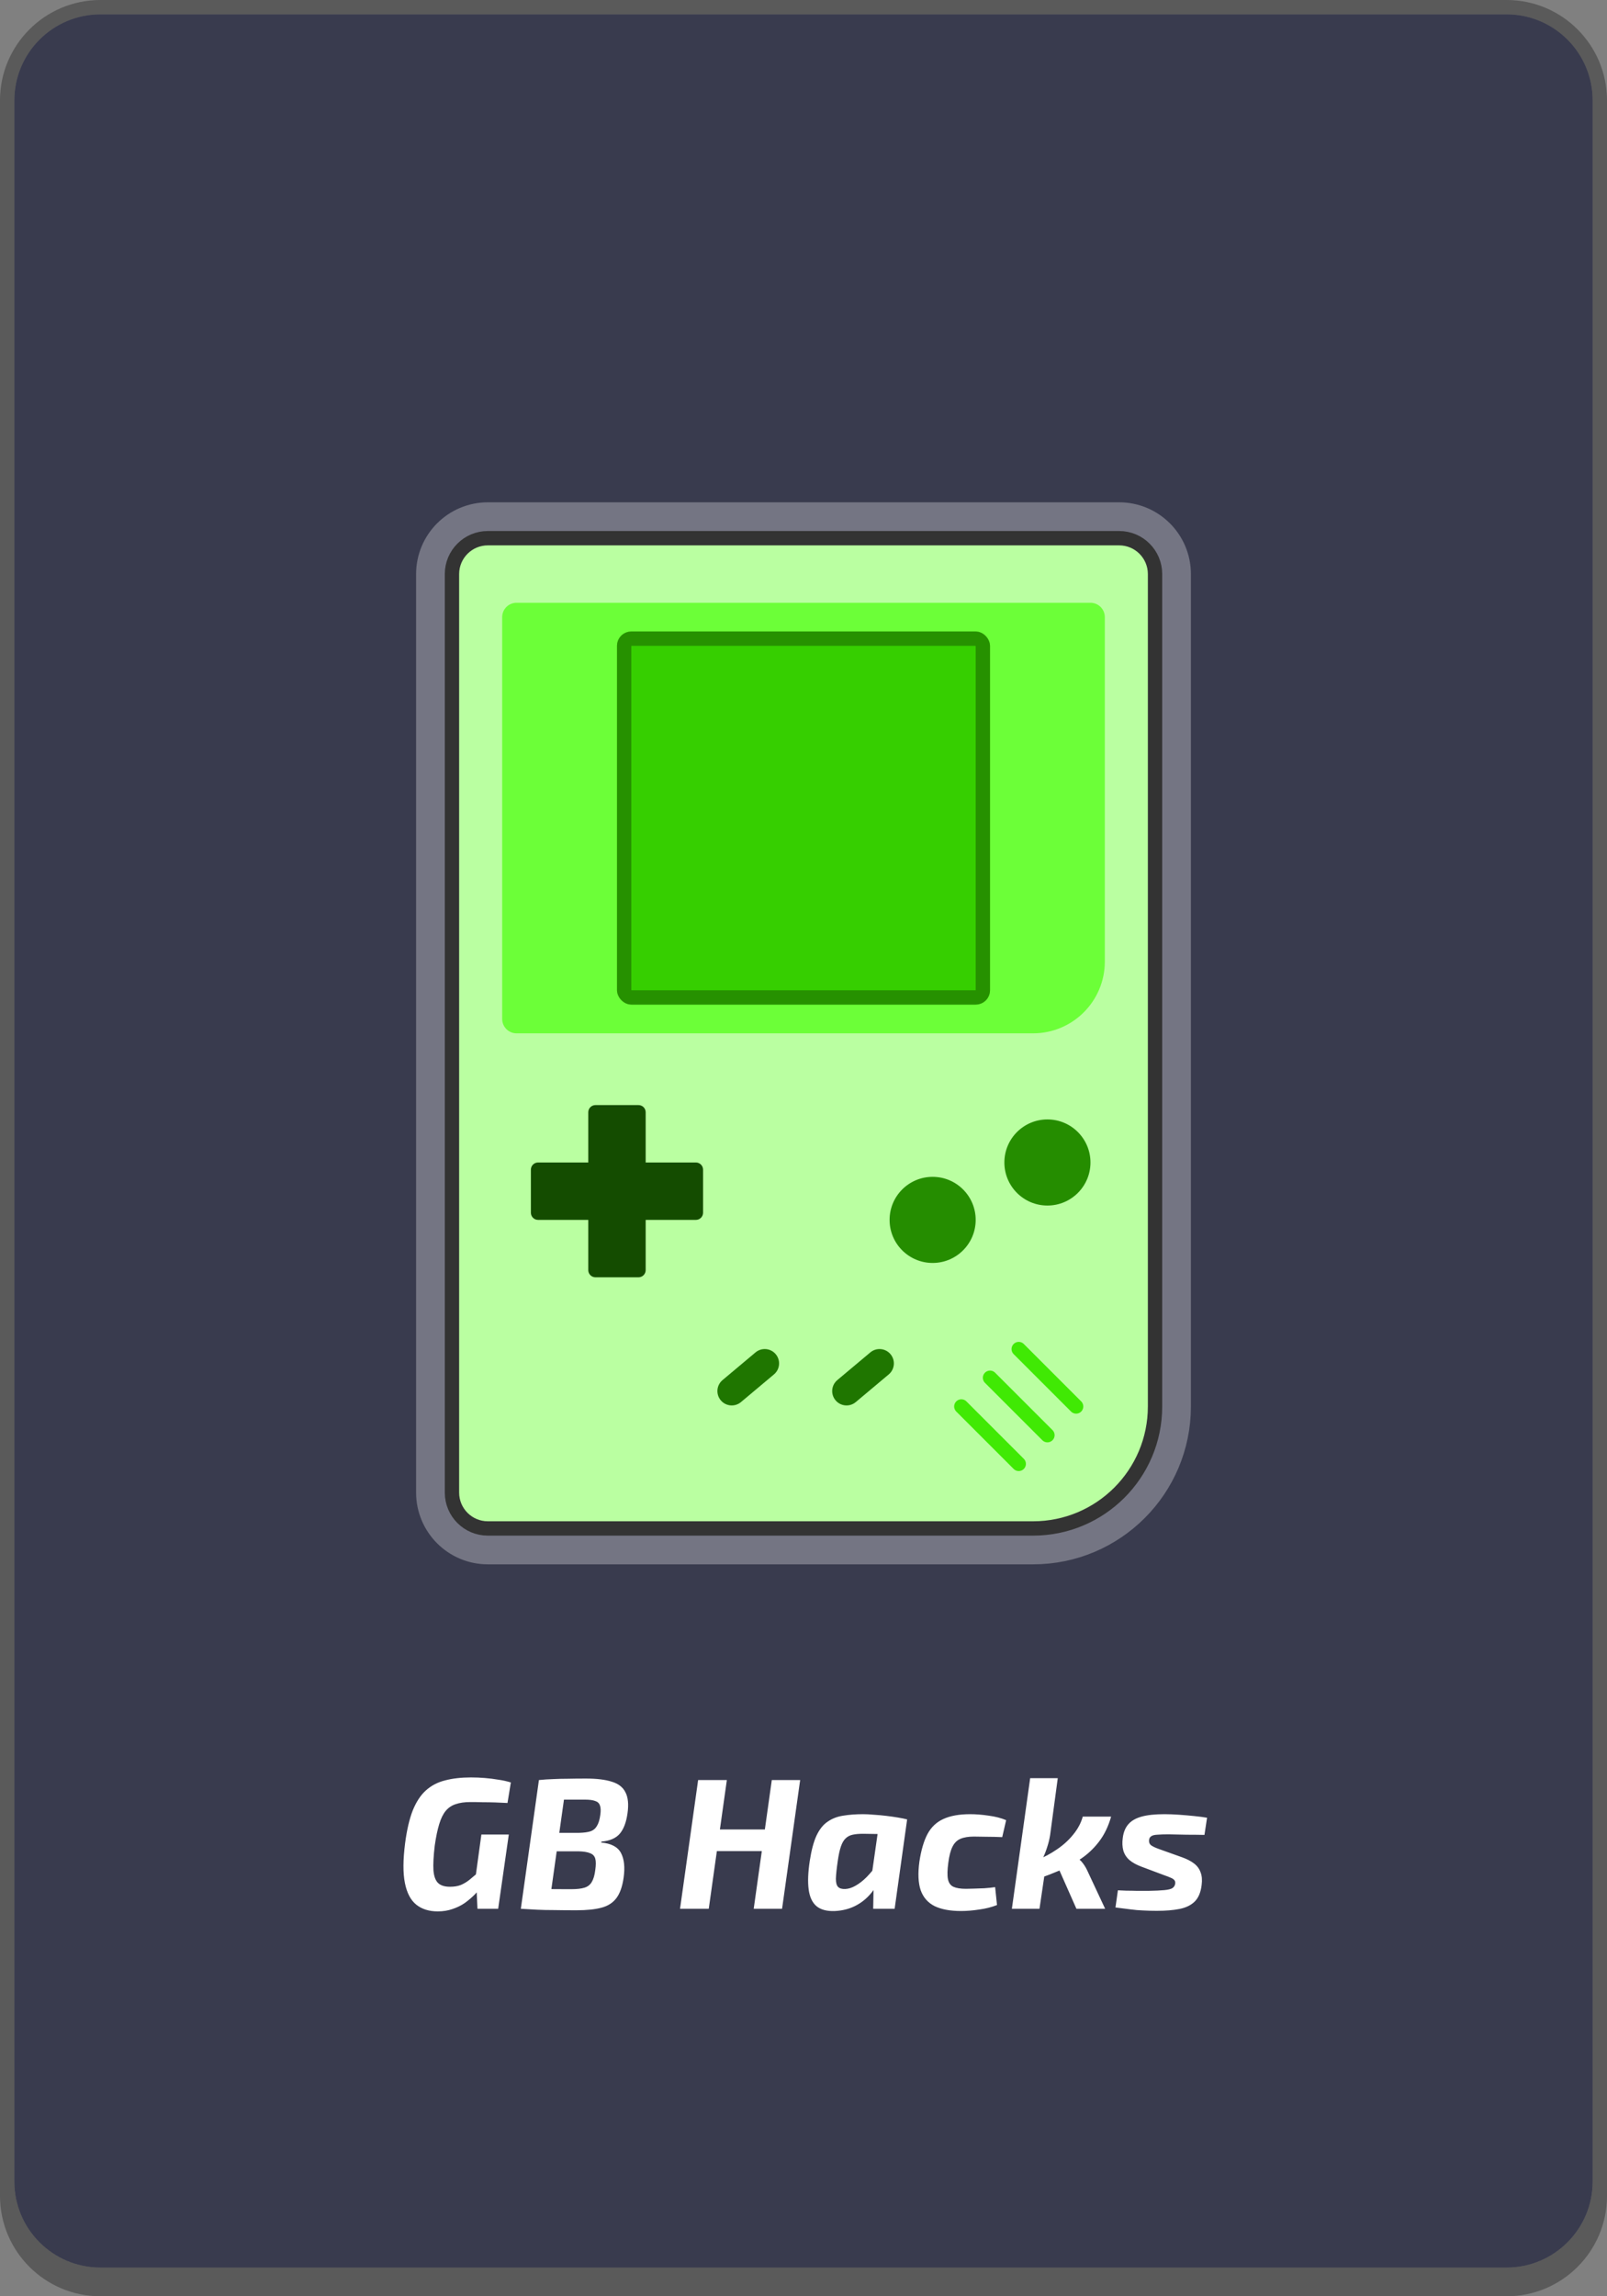 <svg width="112" height="160" viewBox="0 0 112 160" fill="none" xmlns="http://www.w3.org/2000/svg">
<rect x="0" y="0" width="112" height="160" fill="#808080" stroke="none"/>
<g clip-path="url(#clip0_113_1629)">
<path d="M1 7C1 3.686 3.686 1 7 1H105C108.314 1 111 3.686 111 7V152C111 155.314 108.314 158 105 158H7C3.686 158 1 155.314 1 152V7Z" fill="#393B4E"/>
<path fill-rule="evenodd" clip-rule="evenodd" d="M7 0C3.134 0 0 3.134 0 7V153C0 156.866 3.134 160 7 160H105C108.866 160 112 156.866 112 153V7C112 3.134 108.866 0 105 0H7ZM7 1C3.686 1 1 3.686 1 7C1 7 1 7 1 7V152C1 152.165 1.007 152.328 1.02 152.49C1.269 155.575 3.851 158 7 158H105C108.149 158 110.731 155.575 110.98 152.49C110.993 152.328 111 152.165 111 152V7C111 3.686 108.314 1 105 1H7Z" fill="black" fill-opacity="0.3"/>
<path d="M32 40C32 38.895 32.895 38 34 38H78C79.105 38 80 38.895 80 40V98C80 102.418 76.418 106 72 106H34C32.895 106 32 105.105 32 104V40Z" fill="#E0E0E0"/>
<path d="M78 36.5H34C32.067 36.5 30.5 38.067 30.5 40V104C30.5 105.933 32.067 107.5 34 107.5H72C77.247 107.5 81.5 103.247 81.5 98V40C81.5 38.067 79.933 36.5 78 36.5Z" stroke="white" stroke-opacity="0.3" stroke-width="3"/>
<path d="M78 37.5H34C32.619 37.5 31.5 38.619 31.5 40V104C31.5 105.381 32.619 106.5 34 106.5H72C76.694 106.5 80.5 102.694 80.5 98V40C80.5 38.619 79.381 37.5 78 37.5Z" fill="#BAFFA1" stroke="#333333"/>
<path d="M41.5 77C41.224 77 41 77.224 41 77.5V81H37.5C37.224 81 37 81.224 37 81.5V84.5C37 84.776 37.224 85 37.5 85H41V88.5C41 88.776 41.224 89 41.5 89H44.5C44.776 89 45 88.776 45 88.5V85H48.5C48.776 85 49 84.776 49 84.5V81.5C49 81.224 48.776 81 48.5 81H45V77.5C45 77.224 44.776 77 44.5 77H41.5Z" fill="#144C00"/>
<path d="M35 43C35 42.448 35.448 42 36 42H76C76.552 42 77 42.448 77 43V67C77 69.761 74.761 72 72 72H36C35.448 72 35 71.552 35 71V43Z" fill="#6CFF38"/>
<rect x="43" y="44" width="26" height="26" rx="1" fill="#36CF00"/>
<rect x="43.5" y="44.5" width="25" height="25" rx="0.5" stroke="black" stroke-opacity="0.3"/>
<circle cx="65" cy="85" r="3" fill="#258D00"/>
<circle cx="73" cy="81" r="3" fill="#258D00"/>
<path d="M50.234 97.571C49.879 97.148 49.934 96.517 50.357 96.162L52.655 94.234C53.078 93.879 53.709 93.934 54.064 94.357C54.419 94.78 54.364 95.411 53.941 95.766L51.643 97.694C51.22 98.049 50.589 97.994 50.234 97.571Z" fill="#1F7600"/>
<path d="M58.234 97.571C57.879 97.148 57.934 96.517 58.357 96.162L60.656 94.234C61.079 93.879 61.709 93.934 62.064 94.357C62.419 94.78 62.364 95.411 61.941 95.766L59.643 97.694C59.22 98.049 58.589 97.994 58.234 97.571Z" fill="#1F7600"/>
<path d="M67 98L71 102M69 96L73 100M71 94L75 98" stroke="#40E904" stroke-linecap="round" stroke-linejoin="round"/>
<path d="M32.822 123.848C33.151 123.848 33.472 123.861 33.784 123.887C34.105 123.913 34.417 123.952 34.72 124.004C35.032 124.047 35.327 124.112 35.604 124.199L35.37 125.629C35.075 125.612 34.785 125.599 34.499 125.59C34.213 125.581 33.931 125.577 33.654 125.577C33.377 125.568 33.086 125.564 32.783 125.564C32.384 125.564 32.046 125.612 31.769 125.707C31.492 125.794 31.258 125.95 31.067 126.175C30.885 126.392 30.733 126.699 30.612 127.098C30.491 127.488 30.387 127.986 30.3 128.593C30.213 129.321 30.183 129.897 30.209 130.322C30.244 130.738 30.352 131.033 30.534 131.206C30.716 131.379 30.993 131.466 31.366 131.466C31.661 131.466 31.916 131.423 32.133 131.336C32.35 131.241 32.549 131.119 32.731 130.972C32.922 130.816 33.112 130.656 33.303 130.491L33.602 131.427C33.446 131.618 33.268 131.817 33.069 132.025C32.87 132.224 32.644 132.415 32.393 132.597C32.142 132.77 31.86 132.909 31.548 133.013C31.236 133.126 30.889 133.182 30.508 133.182C29.901 133.182 29.403 133.026 29.013 132.714C28.623 132.402 28.359 131.899 28.22 131.206C28.081 130.513 28.086 129.59 28.233 128.437C28.354 127.51 28.532 126.747 28.766 126.149C29.009 125.551 29.312 125.087 29.676 124.758C30.049 124.42 30.495 124.186 31.015 124.056C31.535 123.917 32.137 123.848 32.822 123.848ZM35.461 127.826L34.72 133H33.277L33.212 131.609L33.082 131.232L33.55 127.826H35.461ZM40.836 123.926C41.59 123.926 42.192 124 42.643 124.147C43.102 124.286 43.419 124.533 43.592 124.888C43.774 125.235 43.822 125.72 43.735 126.344C43.648 126.968 43.471 127.44 43.202 127.761C42.933 128.082 42.504 128.268 41.915 128.32L41.902 128.385C42.595 128.446 43.055 128.688 43.28 129.113C43.505 129.538 43.566 130.114 43.462 130.842C43.375 131.449 43.211 131.917 42.968 132.246C42.725 132.575 42.379 132.801 41.928 132.922C41.477 133.043 40.897 133.104 40.186 133.104C39.588 133.104 39.068 133.1 38.626 133.091C38.184 133.091 37.781 133.082 37.417 133.065C37.053 133.048 36.68 133.026 36.299 133L36.624 131.596C36.841 131.605 37.235 131.613 37.807 131.622C38.388 131.631 39.059 131.635 39.822 131.635C40.203 131.635 40.507 131.6 40.732 131.531C40.957 131.462 41.126 131.332 41.239 131.141C41.36 130.942 41.443 130.664 41.486 130.309C41.538 129.954 41.538 129.685 41.486 129.503C41.434 129.321 41.313 129.195 41.122 129.126C40.94 129.048 40.671 129.005 40.316 128.996H37.04L37.222 127.709H40.368C40.697 127.7 40.957 127.666 41.148 127.605C41.347 127.536 41.499 127.41 41.603 127.228C41.716 127.046 41.794 126.79 41.837 126.461C41.88 126.175 41.872 125.954 41.811 125.798C41.759 125.642 41.646 125.538 41.473 125.486C41.308 125.425 41.074 125.395 40.771 125.395C40.268 125.395 39.826 125.395 39.445 125.395C39.064 125.395 38.726 125.395 38.431 125.395C38.145 125.395 37.876 125.404 37.625 125.421L37.56 124.03C37.898 123.995 38.227 123.974 38.548 123.965C38.869 123.948 39.211 123.939 39.575 123.939C39.948 123.93 40.368 123.926 40.836 123.926ZM39.497 124.03L38.236 133H36.299L37.56 124.03H39.497ZM50.658 124.03L49.397 133H47.395L48.656 124.03H50.658ZM53.44 127.475L53.232 128.983H49.852L50.06 127.475H53.44ZM55.767 124.03L54.506 133H52.53L53.791 124.03H55.767ZM60.155 126.409C60.38 126.409 60.632 126.422 60.909 126.448C61.195 126.465 61.481 126.491 61.767 126.526C62.062 126.561 62.334 126.6 62.586 126.643C62.846 126.686 63.058 126.73 63.223 126.773L61.91 127.813C61.563 127.796 61.247 127.787 60.961 127.787C60.675 127.778 60.406 127.774 60.155 127.774C59.869 127.774 59.626 127.796 59.427 127.839C59.227 127.882 59.063 127.969 58.933 128.099C58.803 128.22 58.694 128.407 58.608 128.658C58.521 128.909 58.447 129.247 58.387 129.672C58.309 130.209 58.266 130.621 58.257 130.907C58.257 131.184 58.309 131.375 58.413 131.479C58.517 131.583 58.681 131.631 58.907 131.622C59.141 131.613 59.383 131.535 59.635 131.388C59.895 131.241 60.151 131.041 60.402 130.79C60.653 130.53 60.896 130.24 61.13 129.919L61.468 130.543C61.294 131.054 61.047 131.505 60.727 131.895C60.415 132.276 60.047 132.575 59.622 132.792C59.197 133.009 58.725 133.13 58.205 133.156C57.642 133.182 57.208 133.069 56.905 132.818C56.61 132.567 56.428 132.177 56.359 131.648C56.289 131.119 56.316 130.456 56.437 129.659C56.55 128.922 56.706 128.337 56.905 127.904C57.113 127.462 57.373 127.137 57.685 126.929C57.997 126.712 58.356 126.574 58.764 126.513C59.18 126.444 59.644 126.409 60.155 126.409ZM61.325 126.656L63.223 126.773L62.352 133H60.857L60.883 131.544L60.649 131.388L61.325 126.656ZM67.614 126.409C68.021 126.409 68.455 126.444 68.914 126.513C69.373 126.574 69.776 126.678 70.123 126.825L69.85 128.008C69.469 127.991 69.105 127.982 68.758 127.982C68.411 127.973 68.117 127.969 67.874 127.969C67.493 127.969 67.181 128.021 66.938 128.125C66.695 128.229 66.509 128.415 66.379 128.684C66.249 128.944 66.154 129.312 66.093 129.789C66.024 130.292 66.015 130.673 66.067 130.933C66.119 131.193 66.245 131.371 66.444 131.466C66.652 131.561 66.942 131.609 67.315 131.609C67.471 131.609 67.657 131.605 67.874 131.596C68.099 131.587 68.342 131.579 68.602 131.57C68.862 131.553 69.113 131.527 69.356 131.492L69.486 132.74C69.113 132.887 68.702 132.991 68.251 133.052C67.809 133.121 67.384 133.156 66.977 133.156C66.223 133.156 65.612 133.043 65.144 132.818C64.676 132.584 64.351 132.216 64.169 131.713C63.996 131.202 63.965 130.534 64.078 129.711C64.199 128.914 64.386 128.277 64.637 127.8C64.897 127.315 65.265 126.964 65.742 126.747C66.227 126.522 66.851 126.409 67.614 126.409ZM73.721 123.9L73.188 127.865C73.144 128.142 73.079 128.411 72.993 128.671C72.915 128.931 72.811 129.2 72.681 129.477C72.698 129.676 72.72 129.902 72.746 130.153C72.772 130.396 72.781 130.612 72.772 130.803L72.447 133H70.523L71.797 123.9H73.721ZM77.439 126.578C77.248 127.254 76.971 127.83 76.607 128.307C76.251 128.775 75.84 129.169 75.372 129.49C74.904 129.811 74.414 130.084 73.903 130.309C73.391 130.526 72.902 130.716 72.434 130.881L72.265 129.607C72.75 129.416 73.214 129.169 73.656 128.866C74.106 128.563 74.488 128.216 74.8 127.826C75.121 127.436 75.341 127.02 75.463 126.578H77.439ZM74.93 129.347C75.147 129.477 75.324 129.633 75.463 129.815C75.602 129.997 75.714 130.188 75.801 130.387L77.023 133H75.021L73.617 129.828L74.93 129.347ZM81.15 126.409C81.47 126.409 81.812 126.422 82.177 126.448C82.54 126.474 82.891 126.504 83.23 126.539C83.576 126.574 83.875 126.613 84.126 126.656L83.945 127.852C83.528 127.843 83.112 127.839 82.697 127.839C82.289 127.83 81.873 127.822 81.448 127.813C81.119 127.813 80.855 127.822 80.656 127.839C80.465 127.848 80.326 127.882 80.24 127.943C80.153 127.995 80.101 128.082 80.084 128.203C80.066 128.359 80.109 128.48 80.213 128.567C80.326 128.654 80.517 128.745 80.785 128.84L82.385 129.412C82.722 129.533 83 129.676 83.216 129.841C83.433 130.006 83.585 130.209 83.671 130.452C83.767 130.695 83.793 130.989 83.749 131.336C83.689 131.856 83.524 132.246 83.255 132.506C82.996 132.757 82.644 132.926 82.203 133.013C81.769 133.1 81.24 133.143 80.617 133.143C80.278 133.143 79.962 133.134 79.668 133.117C79.382 133.108 79.082 133.082 78.77 133.039C78.467 133.004 78.125 132.961 77.743 132.909L77.912 131.713C78.077 131.722 78.276 131.73 78.51 131.739C78.753 131.739 79.004 131.743 79.264 131.752C79.533 131.752 79.784 131.752 80.019 131.752C80.513 131.743 80.889 131.726 81.15 131.7C81.409 131.674 81.591 131.631 81.695 131.57C81.808 131.501 81.877 131.401 81.903 131.271C81.921 131.158 81.903 131.072 81.852 131.011C81.808 130.95 81.726 130.894 81.605 130.842C81.492 130.79 81.336 130.729 81.136 130.66L79.576 130.075C79.221 129.945 78.935 129.789 78.719 129.607C78.51 129.425 78.368 129.204 78.29 128.944C78.22 128.684 78.207 128.389 78.251 128.06C78.302 127.661 78.433 127.345 78.641 127.111C78.849 126.868 79.156 126.691 79.564 126.578C79.971 126.465 80.499 126.409 81.15 126.409Z" fill="white"/>
</g>
<defs>
<clipPath id="clip0_113_1629">
<rect width="112" height="160" rx="6" fill="white"/>
</clipPath>
</defs>
</svg>
